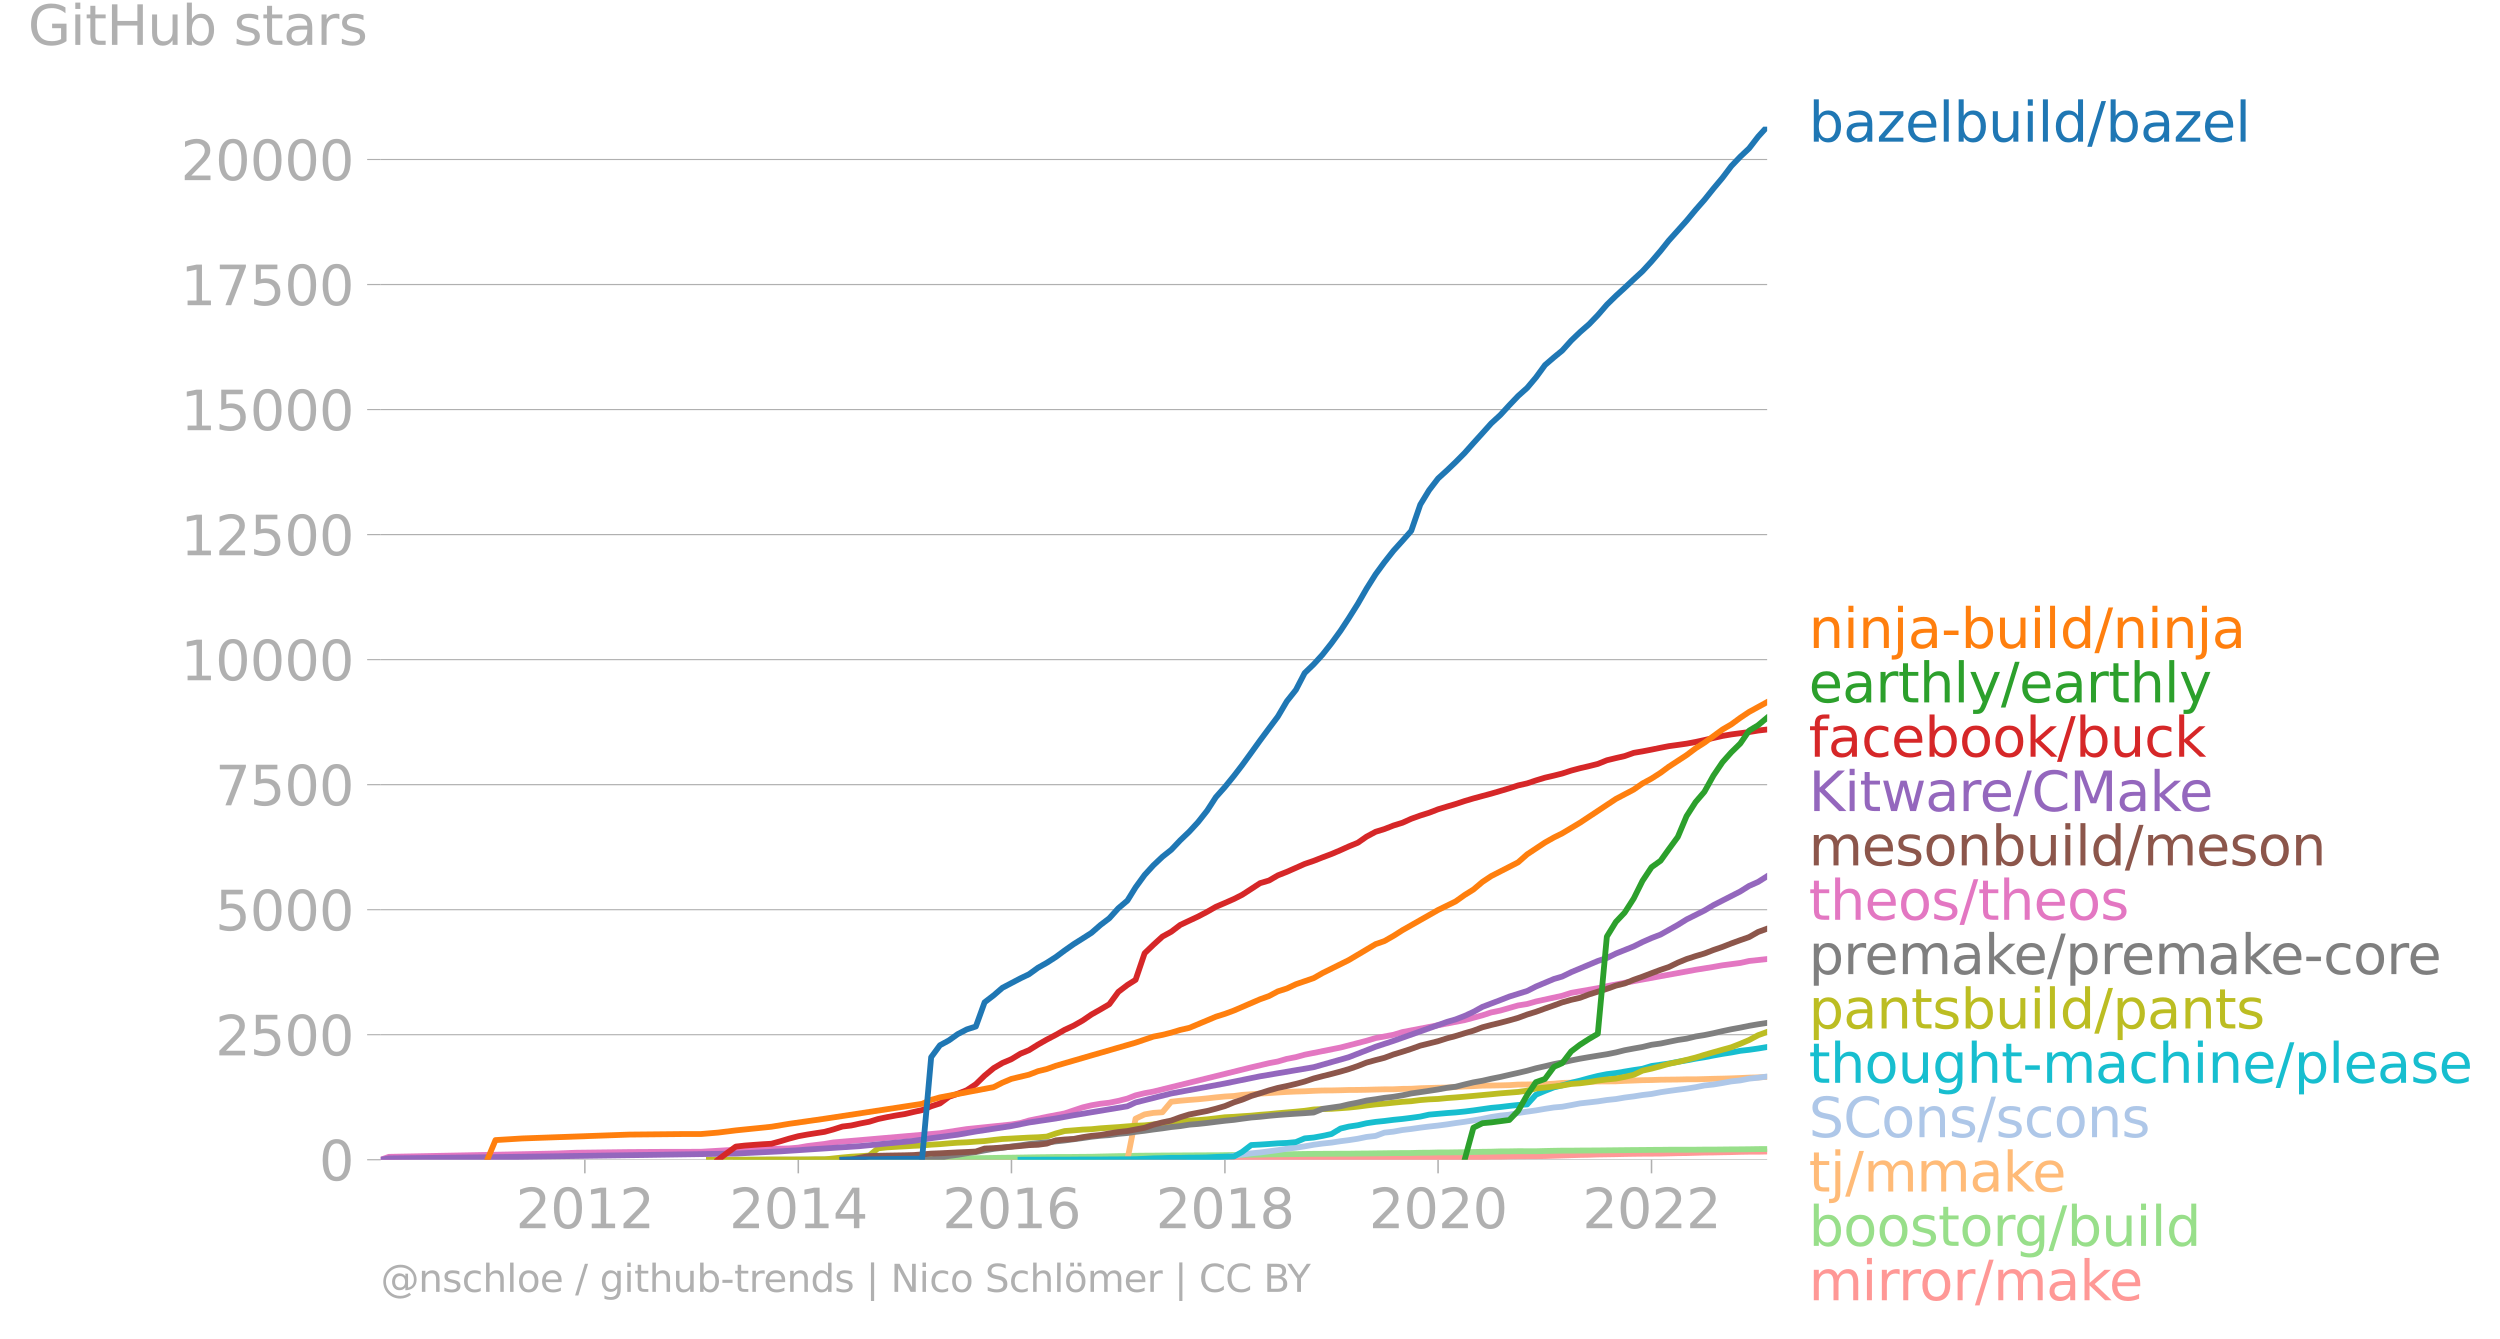 <svg xmlns="http://www.w3.org/2000/svg" xmlns:xlink="http://www.w3.org/1999/xlink" width="858.618" height="460.045" viewBox="0 0 643.964 345.034"><defs><style>*{stroke-linejoin:round;stroke-linecap:butt}</style></defs><g id="figure_1"><path id="patch_1" d="M0 345.034h643.964V0H0v345.034z" style="fill:none"/><g id="axes_1"><path id="patch_2" d="M98.073 298.734h357.12V32.622H98.073v266.112z" style="fill:none"/><g id="matplotlib.axis_1"><g id="xtick_1"><g id="line2d_1"><defs><path id="me540231f1b" d="M0 0v3.5" style="stroke:#b0b0b0;stroke-width:.4"/></defs><use xlink:href="#me540231f1b" x="150.648" y="298.734" style="fill:#b0b0b0;stroke:#b0b0b0;stroke-width:.4"/></g><g id="text_1" style="fill:#b0b0b0" transform="matrix(.14 0 0 -.14 132.833 316.372)"><defs><path id="DejaVuSans-32" d="M1228 531h2203V0H469v531q359 372 979 998 621 627 780 809 303 340 423 576 121 236 121 464 0 372-261 606-261 235-680 235-297 0-627-103-329-103-704-313v638q381 153 712 231 332 78 607 78 725 0 1156-363 431-362 431-968 0-288-108-546-107-257-392-607-78-91-497-524-418-433-1181-1211z" transform="scale(.016)"/><path id="DejaVuSans-30" d="M2034 4250q-487 0-733-480-245-479-245-1442 0-959 245-1439 246-480 733-480 491 0 736 480 246 480 246 1439 0 963-246 1442-245 480-736 480zm0 500q785 0 1199-621 414-620 414-1801 0-1178-414-1799Q2819-91 2034-91q-784 0-1198 620-414 621-414 1799 0 1181 414 1801 414 621 1198 621z" transform="scale(.016)"/><path id="DejaVuSans-31" d="M794 531h1031v3560L703 3866v575l1116 225h631V531h1031V0H794v531z" transform="scale(.016)"/></defs><use xlink:href="#DejaVuSans-32"/><use xlink:href="#DejaVuSans-30" x="63.623"/><use xlink:href="#DejaVuSans-31" x="127.246"/><use xlink:href="#DejaVuSans-32" x="190.869"/></g></g><g id="xtick_2"><use xlink:href="#me540231f1b" id="line2d_2" x="205.63" y="298.734" style="fill:#b0b0b0;stroke:#b0b0b0;stroke-width:.4"/><g id="text_2" style="fill:#b0b0b0" transform="matrix(.14 0 0 -.14 187.815 316.372)"><defs><path id="DejaVuSans-34" d="M2419 4116 825 1625h1594v2491zm-166 550h794V1625h666v-525h-666V0h-628v1100H313v609l1940 2957z" transform="scale(.016)"/></defs><use xlink:href="#DejaVuSans-32"/><use xlink:href="#DejaVuSans-30" x="63.623"/><use xlink:href="#DejaVuSans-31" x="127.246"/><use xlink:href="#DejaVuSans-34" x="190.869"/></g></g><g id="xtick_3"><use xlink:href="#me540231f1b" id="line2d_3" x="260.537" y="298.734" style="fill:#b0b0b0;stroke:#b0b0b0;stroke-width:.4"/><g id="text_3" style="fill:#b0b0b0" transform="matrix(.14 0 0 -.14 242.722 316.372)"><defs><path id="DejaVuSans-36" d="M2113 2584q-425 0-674-291-248-290-248-796 0-503 248-796 249-292 674-292t673 292q248 293 248 796 0 506-248 796-248 291-673 291zm1253 1979v-575q-238 112-480 171-242 60-480 60-625 0-955-422-329-422-376-1275 184 272 462 417 279 145 613 145 703 0 1111-427 408-426 408-1160 0-719-425-1154Q2819-91 2113-91q-810 0-1238 620-428 621-428 1799 0 1106 525 1764t1409 658q238 0 480-47t505-140z" transform="scale(.016)"/></defs><use xlink:href="#DejaVuSans-32"/><use xlink:href="#DejaVuSans-30" x="63.623"/><use xlink:href="#DejaVuSans-31" x="127.246"/><use xlink:href="#DejaVuSans-36" x="190.869"/></g></g><g id="xtick_4"><use xlink:href="#me540231f1b" id="line2d_4" x="315.519" y="298.734" style="fill:#b0b0b0;stroke:#b0b0b0;stroke-width:.4"/><g id="text_4" style="fill:#b0b0b0" transform="matrix(.14 0 0 -.14 297.704 316.372)"><defs><path id="DejaVuSans-38" d="M2034 2216q-450 0-708-241-257-241-257-662 0-422 257-663 258-241 708-241t709 242q260 243 260 662 0 421-258 662-257 241-711 241zm-631 268q-406 100-633 378-226 279-226 679 0 559 398 884 399 325 1092 325 697 0 1094-325t397-884q0-400-227-679-226-278-629-378 456-106 710-416 255-309 255-755 0-679-414-1042Q2806-91 2034-91q-771 0-1186 362-414 363-414 1042 0 446 256 755 257 310 713 416zm-231 997q0-362 226-565 227-203 636-203 407 0 636 203 230 203 230 565 0 363-230 566-229 203-636 203-409 0-636-203-226-203-226-566z" transform="scale(.016)"/></defs><use xlink:href="#DejaVuSans-32"/><use xlink:href="#DejaVuSans-30" x="63.623"/><use xlink:href="#DejaVuSans-31" x="127.246"/><use xlink:href="#DejaVuSans-38" x="190.869"/></g></g><g id="xtick_5"><use xlink:href="#me540231f1b" id="line2d_5" x="370.426" y="298.734" style="fill:#b0b0b0;stroke:#b0b0b0;stroke-width:.4"/><g id="text_5" style="fill:#b0b0b0" transform="matrix(.14 0 0 -.14 352.611 316.372)"><use xlink:href="#DejaVuSans-32"/><use xlink:href="#DejaVuSans-30" x="63.623"/><use xlink:href="#DejaVuSans-32" x="127.246"/><use xlink:href="#DejaVuSans-30" x="190.869"/></g></g><g id="xtick_6"><use xlink:href="#me540231f1b" id="line2d_6" x="425.408" y="298.734" style="fill:#b0b0b0;stroke:#b0b0b0;stroke-width:.4"/><g id="text_6" style="fill:#b0b0b0" transform="matrix(.14 0 0 -.14 407.593 316.372)"><use xlink:href="#DejaVuSans-32"/><use xlink:href="#DejaVuSans-30" x="63.623"/><use xlink:href="#DejaVuSans-32" x="127.246"/><use xlink:href="#DejaVuSans-32" x="190.869"/></g></g></g><g id="matplotlib.axis_2"><g id="ytick_1"><path id="line2d_7" d="M98.073 298.734h357.12" clip-path="url(#p6657711aac)" style="fill:none;stroke:#b0b0b0;stroke-width:.3;stroke-linecap:square"/><g id="line2d_8"><defs><path id="mc1cf504388" d="M0 0h-3.5" style="stroke:#b0b0b0;stroke-width:.3"/></defs><use xlink:href="#mc1cf504388" x="98.073" y="298.734" style="fill:#b0b0b0;stroke:#b0b0b0;stroke-width:.3"/></g><use xlink:href="#DejaVuSans-30" id="text_7" style="fill:#b0b0b0" transform="matrix(.14 0 0 -.14 82.166 304.053)"/></g><g id="ytick_2"><path id="line2d_9" d="M98.073 266.528h357.12" clip-path="url(#p6657711aac)" style="fill:none;stroke:#b0b0b0;stroke-width:.3;stroke-linecap:square"/><use xlink:href="#mc1cf504388" id="line2d_10" x="98.073" y="266.528" style="fill:#b0b0b0;stroke:#b0b0b0;stroke-width:.3"/><g id="text_8" style="fill:#b0b0b0" transform="matrix(.14 0 0 -.14 55.443 271.847)"><defs><path id="DejaVuSans-35" d="M691 4666h2478v-532H1269V2991q137 47 274 70 138 23 276 23 781 0 1237-428 457-428 457-1159 0-753-469-1171Q2575-91 1722-91q-294 0-599 50Q819 9 494 109v635q281-153 581-228t634-75q541 0 856 284 316 284 316 772 0 487-316 771-315 285-856 285-253 0-505-56-251-56-513-175v2344z" transform="scale(.016)"/></defs><use xlink:href="#DejaVuSans-32"/><use xlink:href="#DejaVuSans-35" x="63.623"/><use xlink:href="#DejaVuSans-30" x="127.246"/><use xlink:href="#DejaVuSans-30" x="190.869"/></g></g><g id="ytick_3"><path id="line2d_11" d="M98.073 234.322h357.12" clip-path="url(#p6657711aac)" style="fill:none;stroke:#b0b0b0;stroke-width:.3;stroke-linecap:square"/><use xlink:href="#mc1cf504388" id="line2d_12" x="98.073" y="234.322" style="fill:#b0b0b0;stroke:#b0b0b0;stroke-width:.3"/><g id="text_9" style="fill:#b0b0b0" transform="matrix(.14 0 0 -.14 55.443 239.641)"><use xlink:href="#DejaVuSans-35"/><use xlink:href="#DejaVuSans-30" x="63.623"/><use xlink:href="#DejaVuSans-30" x="127.246"/><use xlink:href="#DejaVuSans-30" x="190.869"/></g></g><g id="ytick_4"><path id="line2d_13" d="M98.073 202.116h357.12" clip-path="url(#p6657711aac)" style="fill:none;stroke:#b0b0b0;stroke-width:.3;stroke-linecap:square"/><use xlink:href="#mc1cf504388" id="line2d_14" x="98.073" y="202.116" style="fill:#b0b0b0;stroke:#b0b0b0;stroke-width:.3"/><g id="text_10" style="fill:#b0b0b0" transform="matrix(.14 0 0 -.14 55.443 207.435)"><defs><path id="DejaVuSans-37" d="M525 4666h3000v-269L1831 0h-659l1594 4134H525v532z" transform="scale(.016)"/></defs><use xlink:href="#DejaVuSans-37"/><use xlink:href="#DejaVuSans-35" x="63.623"/><use xlink:href="#DejaVuSans-30" x="127.246"/><use xlink:href="#DejaVuSans-30" x="190.869"/></g></g><g id="ytick_5"><path id="line2d_15" d="M98.073 169.91h357.12" clip-path="url(#p6657711aac)" style="fill:none;stroke:#b0b0b0;stroke-width:.3;stroke-linecap:square"/><use xlink:href="#mc1cf504388" id="line2d_16" x="98.073" y="169.91" style="fill:#b0b0b0;stroke:#b0b0b0;stroke-width:.3"/><g id="text_11" style="fill:#b0b0b0" transform="matrix(.14 0 0 -.14 46.536 175.229)"><use xlink:href="#DejaVuSans-31"/><use xlink:href="#DejaVuSans-30" x="63.623"/><use xlink:href="#DejaVuSans-30" x="127.246"/><use xlink:href="#DejaVuSans-30" x="190.869"/><use xlink:href="#DejaVuSans-30" x="254.492"/></g></g><g id="ytick_6"><path id="line2d_17" d="M98.073 137.704h357.12" clip-path="url(#p6657711aac)" style="fill:none;stroke:#b0b0b0;stroke-width:.3;stroke-linecap:square"/><use xlink:href="#mc1cf504388" id="line2d_18" x="98.073" y="137.704" style="fill:#b0b0b0;stroke:#b0b0b0;stroke-width:.3"/><g id="text_12" style="fill:#b0b0b0" transform="matrix(.14 0 0 -.14 46.536 143.023)"><use xlink:href="#DejaVuSans-31"/><use xlink:href="#DejaVuSans-32" x="63.623"/><use xlink:href="#DejaVuSans-35" x="127.246"/><use xlink:href="#DejaVuSans-30" x="190.869"/><use xlink:href="#DejaVuSans-30" x="254.492"/></g></g><g id="ytick_7"><path id="line2d_19" d="M98.073 105.498h357.12" clip-path="url(#p6657711aac)" style="fill:none;stroke:#b0b0b0;stroke-width:.3;stroke-linecap:square"/><use xlink:href="#mc1cf504388" id="line2d_20" x="98.073" y="105.498" style="fill:#b0b0b0;stroke:#b0b0b0;stroke-width:.3"/><g id="text_13" style="fill:#b0b0b0" transform="matrix(.14 0 0 -.14 46.536 110.817)"><use xlink:href="#DejaVuSans-31"/><use xlink:href="#DejaVuSans-35" x="63.623"/><use xlink:href="#DejaVuSans-30" x="127.246"/><use xlink:href="#DejaVuSans-30" x="190.869"/><use xlink:href="#DejaVuSans-30" x="254.492"/></g></g><g id="ytick_8"><path id="line2d_21" d="M98.073 73.292h357.12" clip-path="url(#p6657711aac)" style="fill:none;stroke:#b0b0b0;stroke-width:.3;stroke-linecap:square"/><use xlink:href="#mc1cf504388" id="line2d_22" x="98.073" y="73.292" style="fill:#b0b0b0;stroke:#b0b0b0;stroke-width:.3"/><g id="text_14" style="fill:#b0b0b0" transform="matrix(.14 0 0 -.14 46.536 78.61)"><use xlink:href="#DejaVuSans-31"/><use xlink:href="#DejaVuSans-37" x="63.623"/><use xlink:href="#DejaVuSans-35" x="127.246"/><use xlink:href="#DejaVuSans-30" x="190.869"/><use xlink:href="#DejaVuSans-30" x="254.492"/></g></g><g id="ytick_9"><path id="line2d_23" d="M98.073 41.086h357.12" clip-path="url(#p6657711aac)" style="fill:none;stroke:#b0b0b0;stroke-width:.3;stroke-linecap:square"/><use xlink:href="#mc1cf504388" id="line2d_24" x="98.073" y="41.086" style="fill:#b0b0b0;stroke:#b0b0b0;stroke-width:.3"/><g id="text_15" style="fill:#b0b0b0" transform="matrix(.14 0 0 -.14 46.536 46.405)"><use xlink:href="#DejaVuSans-32"/><use xlink:href="#DejaVuSans-30" x="63.623"/><use xlink:href="#DejaVuSans-30" x="127.246"/><use xlink:href="#DejaVuSans-30" x="190.869"/><use xlink:href="#DejaVuSans-30" x="254.492"/></g></g><g id="text_16" style="fill:#b0b0b0" transform="matrix(.14 0 0 -.14 7.2 11.563)"><defs><path id="DejaVuSans-47" d="M3809 666v1253H2778v519h1656V434q-365-259-806-392-440-133-940-133-1094 0-1712 639-617 640-617 1780 0 1144 617 1783 618 639 1712 639 456 0 867-113 411-112 758-331v-672q-350 297-744 447t-828 150q-857 0-1287-478-429-478-429-1425 0-944 429-1422 430-478 1287-478 334 0 596 58 263 58 472 180z" transform="scale(.016)"/><path id="DejaVuSans-69" d="M603 3500h575V0H603v3500zm0 1363h575v-729H603v729z" transform="scale(.016)"/><path id="DejaVuSans-74" d="M1172 4494v-994h1184v-447H1172V1153q0-428 117-550t477-122h590V0h-590q-666 0-919 248-253 249-253 905v1900H172v447h422v994h578z" transform="scale(.016)"/><path id="DejaVuSans-48" d="M628 4666h631V2753h2294v1913h631V0h-631v2222H1259V0H628v4666z" transform="scale(.016)"/><path id="DejaVuSans-75" d="M544 1381v2119h575V1403q0-497 193-746 194-248 582-248 465 0 735 297 271 297 271 810v1984h575V0h-575v538q-209-319-486-474-276-155-642-155-603 0-916 375-312 375-312 1097zm1447 2203z" transform="scale(.016)"/><path id="DejaVuSans-62" d="M3116 1747q0 634-261 995t-717 361q-457 0-718-361t-261-995q0-634 261-995t718-361q456 0 717 361t261 995zM1159 2969q182 312 458 463 277 152 661 152 638 0 1036-506 399-506 399-1331T3314 415Q2916-91 2278-91q-384 0-661 152-276 152-458 464V0H581v4863h578V2969z" transform="scale(.016)"/><path id="DejaVuSans-73" d="M2834 3397v-544q-243 125-506 187-262 63-544 63-428 0-642-131t-214-394q0-200 153-314t616-217l197-44q612-131 870-370t258-667q0-488-386-773Q2250-91 1575-91q-281 0-586 55T347 128v594q319-166 628-249 309-82 613-82 406 0 624 139 219 139 219 392 0 234-158 359-157 125-692 241l-200 47q-534 112-772 345-237 233-237 639 0 494 350 762 350 269 994 269 318 0 599-47 282-46 519-140z" transform="scale(.016)"/><path id="DejaVuSans-61" d="M2194 1759q-697 0-966-159t-269-544q0-306 202-486 202-179 548-179 479 0 768 339t289 901v128h-572zm1147 238V0h-575v531q-197-318-491-470T1556-91q-537 0-855 302-317 302-317 808 0 590 395 890 396 300 1180 300h807v57q0 397-261 614t-733 217q-300 0-585-72-284-72-546-216v532q315 122 612 182 297 61 578 61 760 0 1135-394 375-393 375-1193z" transform="scale(.016)"/><path id="DejaVuSans-72" d="M2631 2963q-97 56-211 82-114 27-251 27-488 0-749-317t-261-911V0H581v3500h578v-544q182 319 472 473 291 155 707 155 59 0 131-8 72-7 159-23l3-590z" transform="scale(.016)"/></defs><use xlink:href="#DejaVuSans-47"/><use xlink:href="#DejaVuSans-69" x="77.49"/><use xlink:href="#DejaVuSans-74" x="105.273"/><use xlink:href="#DejaVuSans-48" x="144.482"/><use xlink:href="#DejaVuSans-75" x="219.678"/><use xlink:href="#DejaVuSans-62" x="283.057"/><use xlink:href="#DejaVuSans-20" x="346.533"/><use xlink:href="#DejaVuSans-73" x="378.32"/><use xlink:href="#DejaVuSans-74" x="430.42"/><use xlink:href="#DejaVuSans-61" x="469.629"/><use xlink:href="#DejaVuSans-72" x="530.908"/><use xlink:href="#DejaVuSans-73" x="572.021"/></g></g><path id="line2d_25" d="m196.454 298.734 2.257-.026H207.962l2.106-.013H214.656l2.332-.012h20.533l2.332-.026h9.176l2.332-.013 2.256-.013H260.537l2.332-.026 2.181-.013H271.97l2.256-.012h2.332l2.332-.013H285.734l2.332-.013h2.331l2.106-.013 2.332-.013 2.257-.013 2.331-.013 2.257-.013h4.663l2.256-.013h2.332l2.257-.025h11.357l2.332-.013H331.465l2.331-.013 2.257-.013h2.331l2.257-.039 2.332-.025 2.331-.026h2.106l2.332-.013H354.33l2.256-.052 2.332-.038 2.332-.026 2.256-.039 2.332-.012 2.256-.013 2.332-.013 2.332-.013 2.18-.039 2.333-.026 2.256-.012 2.332-.026 2.256-.065h2.332l2.331-.064 2.257-.039 2.332-.013 2.256-.012 2.332-.026 2.331-.077 2.106-.065 2.332-.077 2.256-.065 2.332-.038 2.257-.078 2.331-.038 2.332-.039 2.256-.051 2.332-.039 2.256-.026 2.332-.013 2.332-.013 2.106-.051 2.331-.064 2.257-.026 2.331-.065 2.257-.064 2.332-.026 2.331-.051 2.257-.039 2.331-.064 2.257-.039h2.331l2.332-.052" clip-path="url(#p6657711aac)" style="fill:none;stroke:#ff9896;stroke-width:1.5;stroke-linecap:square"/><path id="line2d_26" d="m189.534 298.734 2.257-.013 2.331-.013h9.177l2.331-.013 2.332-.038h2.106l2.332-.013h2.256l2.332-.026h2.256l2.332-.013 2.332-.013H228.496l2.256-.038h2.332l2.331-.013h2.106l2.332-.026 2.257-.026 2.331-.038 2.257-.013 2.331-.039 2.332-.064 2.256-.026 2.332-.039 2.256-.038 2.332-.026 2.332-.039 2.181-.038 2.332-.039 2.256-.026 2.332-.038h2.256l2.332-.013 2.332-.026 2.256-.013 2.332-.064 2.256-.052 2.332-.051 2.331-.026 2.106-.065 2.332-.025 2.257-.013 2.331-.026 2.257-.013 2.331-.013 2.332-.013 2.256-.013 2.332-.012h2.257l2.331-.039 2.332-.039 2.106-.025 2.332-.052 2.256-.013 2.332-.064 2.256-.013 2.332-.026 2.331-.026 2.257-.038 2.331-.026 2.257-.013 2.332-.013 2.331-.013h2.106l2.332-.038 2.256-.013 2.332-.039 2.256-.026 2.332-.038 2.332-.013 2.256-.013 2.332-.065 2.256-.012 2.332-.065h2.332l2.18-.038 2.333-.026 2.256-.052 2.332-.051 2.256-.026 2.332-.077 2.331-.013 2.257-.039H395.623l2.332-.064 2.331-.052 2.106-.038h2.332l2.256-.026 2.332-.013 2.257-.013 2.331-.026 2.332-.026 2.256-.025 2.332-.026 2.256-.013 2.332-.026 2.332-.013 2.106-.025h4.588l2.331-.013 2.257-.026h2.332l2.331-.026 2.257-.026 2.331-.012 2.257-.026 2.331-.039 2.332-.013" clip-path="url(#p6657711aac)" style="fill:none;stroke:#98df8a;stroke-width:1.5;stroke-linecap:square"/><path id="line2d_27" d="m290.397 298.734 2.106-10.576 2.332-1.108 2.257-.387 2.331-.167 2.257-2.705 2.331-.258 2.332-.206 2.256-.168 2.332-.232 2.257-.257 2.331-.22 2.332-.14 2.106-.284 2.332-.155 2.256-.18 2.332-.13 2.256-.154 2.332-.141 2.331-.103 2.257-.065 2.331-.116 2.257-.09 2.332-.013 2.331-.051 2.106-.065 2.332-.013 2.256-.038 2.332-.065 2.256-.051 2.332-.013 2.332-.103 2.256-.026 2.332-.142 2.256-.064 2.332-.065 2.332-.038 2.18-.142 2.333-.142 2.256-.09 2.332-.129 2.256-.025 2.332-.039 2.331-.064 2.257-.142 2.332-.026 2.256-.026 2.332-.038 2.331-.142 2.106-.193 2.332-.065 2.256-.09 2.332-.116 2.257-.103 2.331-.013 2.332-.025 2.256-.116 2.332-.09 2.256-.09 2.332-.04 2.332-.077 2.106-.025 2.331-.026 2.257-.052h2.331l2.257-.064 2.332-.065 2.331-.051 2.257-.065 2.331-.09 2.257-.103 2.331-.051 2.332-.142" clip-path="url(#p6657711aac)" style="fill:none;stroke:#ffbb78;stroke-width:1.5;stroke-linecap:square"/><g id="text_17" style="fill:#1f77b4" transform="matrix(.14 0 0 -.14 465.907 36.485)"><defs><path id="DejaVuSans-7a" d="M353 3500h2731v-525L922 459h2162V0H275v525l2163 2516H353v459z" transform="scale(.016)"/><path id="DejaVuSans-65" d="M3597 1894v-281H953q38-594 358-905t892-311q331 0 642 81t618 244V178Q3153 47 2828-22t-659-69q-838 0-1327 487-489 488-489 1320 0 859 464 1363 464 505 1252 505 706 0 1117-455 411-454 411-1235zm-575 169q-6 471-264 752-258 282-683 282-481 0-770-272t-333-766l2050 4z" transform="scale(.016)"/><path id="DejaVuSans-6c" d="M603 4863h575V0H603v4863z" transform="scale(.016)"/><path id="DejaVuSans-64" d="M2906 2969v1894h575V0h-575v525q-181-312-458-464-276-152-664-152-634 0-1033 506-398 507-398 1332t398 1331q399 506 1033 506 388 0 664-152 277-151 458-463zM947 1747q0-634 261-995t717-361q456 0 718 361 263 361 263 995t-263 995q-262 361-718 361t-717-361q-261-361-261-995z" transform="scale(.016)"/><path id="DejaVuSans-2f" d="M1625 4666h531L531-594H0l1625 5260z" transform="scale(.016)"/></defs><use xlink:href="#DejaVuSans-62"/><use xlink:href="#DejaVuSans-61" x="63.477"/><use xlink:href="#DejaVuSans-7a" x="124.756"/><use xlink:href="#DejaVuSans-65" x="177.246"/><use xlink:href="#DejaVuSans-6c" x="238.77"/><use xlink:href="#DejaVuSans-62" x="266.553"/><use xlink:href="#DejaVuSans-75" x="330.029"/><use xlink:href="#DejaVuSans-69" x="393.408"/><use xlink:href="#DejaVuSans-6c" x="421.191"/><use xlink:href="#DejaVuSans-64" x="448.975"/><use xlink:href="#DejaVuSans-2f" x="512.451"/><use xlink:href="#DejaVuSans-62" x="546.143"/><use xlink:href="#DejaVuSans-61" x="609.619"/><use xlink:href="#DejaVuSans-7a" x="670.898"/><use xlink:href="#DejaVuSans-65" x="723.389"/><use xlink:href="#DejaVuSans-6c" x="784.912"/></g><g id="text_18" style="fill:#ff7f0e" transform="matrix(.14 0 0 -.14 465.907 166.922)"><defs><path id="DejaVuSans-6e" d="M3513 2113V0h-575v2094q0 497-194 743-194 247-581 247-466 0-735-297-269-296-269-809V0H581v3500h578v-544q207 316 486 472 280 156 646 156 603 0 912-373 310-373 310-1098z" transform="scale(.016)"/><path id="DejaVuSans-6a" d="M603 3500h575V-63q0-668-255-968-254-300-820-300h-219v487H38q328 0 446 152Q603-541 603-63v3563zm0 1363h575v-729H603v729z" transform="scale(.016)"/><path id="DejaVuSans-2d" d="M313 2009h1684v-512H313v512z" transform="scale(.016)"/></defs><use xlink:href="#DejaVuSans-6e"/><use xlink:href="#DejaVuSans-69" x="63.379"/><use xlink:href="#DejaVuSans-6e" x="91.162"/><use xlink:href="#DejaVuSans-6a" x="154.541"/><use xlink:href="#DejaVuSans-61" x="182.324"/><use xlink:href="#DejaVuSans-2d" x="243.604"/><use xlink:href="#DejaVuSans-62" x="279.688"/><use xlink:href="#DejaVuSans-75" x="343.164"/><use xlink:href="#DejaVuSans-69" x="406.543"/><use xlink:href="#DejaVuSans-6c" x="434.326"/><use xlink:href="#DejaVuSans-64" x="462.109"/><use xlink:href="#DejaVuSans-2f" x="525.586"/><use xlink:href="#DejaVuSans-6e" x="559.277"/><use xlink:href="#DejaVuSans-69" x="622.656"/><use xlink:href="#DejaVuSans-6e" x="650.439"/><use xlink:href="#DejaVuSans-6a" x="713.818"/><use xlink:href="#DejaVuSans-61" x="741.602"/></g><g id="text_19" style="fill:#2ca02c" transform="matrix(.14 0 0 -.14 465.907 180.922)"><defs><path id="DejaVuSans-68" d="M3513 2113V0h-575v2094q0 497-194 743-194 247-581 247-466 0-735-297-269-296-269-809V0H581v4863h578V2956q207 316 486 472 280 156 646 156 603 0 912-373 310-373 310-1098z" transform="scale(.016)"/><path id="DejaVuSans-79" d="M2059-325q-243-625-475-815-231-191-618-191H506v481h338q237 0 368 113 132 112 291 531l103 262L191 3500h609L1894 763l1094 2737h609L2059-325z" transform="scale(.016)"/></defs><use xlink:href="#DejaVuSans-65"/><use xlink:href="#DejaVuSans-61" x="61.523"/><use xlink:href="#DejaVuSans-72" x="122.803"/><use xlink:href="#DejaVuSans-74" x="163.916"/><use xlink:href="#DejaVuSans-68" x="203.125"/><use xlink:href="#DejaVuSans-6c" x="266.504"/><use xlink:href="#DejaVuSans-79" x="294.287"/><use xlink:href="#DejaVuSans-2f" x="353.467"/><use xlink:href="#DejaVuSans-65" x="387.158"/><use xlink:href="#DejaVuSans-61" x="448.682"/><use xlink:href="#DejaVuSans-72" x="509.961"/><use xlink:href="#DejaVuSans-74" x="551.074"/><use xlink:href="#DejaVuSans-68" x="590.283"/><use xlink:href="#DejaVuSans-6c" x="653.662"/><use xlink:href="#DejaVuSans-79" x="681.445"/></g><g id="text_20" style="fill:#d62728" transform="matrix(.14 0 0 -.14 465.907 194.922)"><defs><path id="DejaVuSans-66" d="M2375 4863v-479h-550q-309 0-430-125-120-125-120-450v-309h947v-447h-947V0H697v3053H147v447h550v244q0 584 272 851 272 268 862 268h544z" transform="scale(.016)"/><path id="DejaVuSans-63" d="M3122 3366v-538q-244 135-489 202t-495 67q-560 0-870-355-309-354-309-995t309-996q310-354 870-354 250 0 495 67t489 202V134Q2881 22 2623-34q-257-57-548-57-791 0-1257 497-465 497-465 1341 0 856 470 1346 471 491 1290 491 265 0 518-55 253-54 491-163z" transform="scale(.016)"/><path id="DejaVuSans-6f" d="M1959 3097q-462 0-731-361t-269-989q0-628 267-989 268-361 733-361 460 0 728 362 269 363 269 988 0 622-269 986-268 364-728 364zm0 487q750 0 1178-488 429-487 429-1349 0-859-429-1349Q2709-91 1959-91q-753 0-1180 489-426 490-426 1349 0 862 426 1349 427 488 1180 488z" transform="scale(.016)"/><path id="DejaVuSans-6b" d="M581 4863h578V1991l1716 1509h734L1753 1863 3688 0h-750L1159 1709V0H581v4863z" transform="scale(.016)"/></defs><use xlink:href="#DejaVuSans-66"/><use xlink:href="#DejaVuSans-61" x="35.205"/><use xlink:href="#DejaVuSans-63" x="96.484"/><use xlink:href="#DejaVuSans-65" x="151.465"/><use xlink:href="#DejaVuSans-62" x="212.988"/><use xlink:href="#DejaVuSans-6f" x="276.465"/><use xlink:href="#DejaVuSans-6f" x="337.646"/><use xlink:href="#DejaVuSans-6b" x="398.828"/><use xlink:href="#DejaVuSans-2f" x="456.738"/><use xlink:href="#DejaVuSans-62" x="490.43"/><use xlink:href="#DejaVuSans-75" x="553.906"/><use xlink:href="#DejaVuSans-63" x="617.285"/><use xlink:href="#DejaVuSans-6b" x="672.266"/></g><g id="text_21" style="fill:#9467bd" transform="matrix(.14 0 0 -.14 465.907 208.922)"><defs><path id="DejaVuSans-4b" d="M628 4666h631V2694l2094 1972h813L1850 2491 4331 0h-831L1259 2247V0H628v4666z" transform="scale(.016)"/><path id="DejaVuSans-77" d="M269 3500h575l719-2731 715 2731h678l719-2731 716 2731h575L4050 0h-678l-753 2869L1863 0h-679L269 3500z" transform="scale(.016)"/><path id="DejaVuSans-43" d="M4122 4306v-665q-319 297-680 443-361 147-767 147-800 0-1225-489t-425-1414q0-922 425-1411t1225-489q406 0 767 147t680 444V359q-331-225-702-338-370-112-782-112-1060 0-1670 648-609 649-609 1771 0 1125 609 1773 610 649 1670 649 418 0 788-111 371-111 696-333z" transform="scale(.016)"/><path id="DejaVuSans-4d" d="M628 4666h941l1190-3175 1197 3175h941V0h-616v4097L3078 897h-634L1241 4097V0H628v4666z" transform="scale(.016)"/></defs><use xlink:href="#DejaVuSans-4b"/><use xlink:href="#DejaVuSans-69" x="65.576"/><use xlink:href="#DejaVuSans-74" x="93.359"/><use xlink:href="#DejaVuSans-77" x="132.568"/><use xlink:href="#DejaVuSans-61" x="214.355"/><use xlink:href="#DejaVuSans-72" x="275.635"/><use xlink:href="#DejaVuSans-65" x="314.498"/><use xlink:href="#DejaVuSans-2f" x="376.021"/><use xlink:href="#DejaVuSans-43" x="409.713"/><use xlink:href="#DejaVuSans-4d" x="479.537"/><use xlink:href="#DejaVuSans-61" x="565.816"/><use xlink:href="#DejaVuSans-6b" x="627.096"/><use xlink:href="#DejaVuSans-65" x="681.381"/></g><g id="text_22" style="fill:#8c564b" transform="matrix(.14 0 0 -.14 465.907 222.922)"><defs><path id="DejaVuSans-6d" d="M3328 2828q216 388 516 572t706 184q547 0 844-383 297-382 297-1088V0h-578v2094q0 503-179 746-178 244-543 244-447 0-707-297-259-296-259-809V0h-578v2094q0 506-178 748t-550 242q-441 0-701-298-259-298-259-808V0H581v3500h578v-544q197 322 472 475t653 153q382 0 649-194 267-193 395-562z" transform="scale(.016)"/></defs><use xlink:href="#DejaVuSans-6d"/><use xlink:href="#DejaVuSans-65" x="97.412"/><use xlink:href="#DejaVuSans-73" x="158.936"/><use xlink:href="#DejaVuSans-6f" x="211.035"/><use xlink:href="#DejaVuSans-6e" x="272.217"/><use xlink:href="#DejaVuSans-62" x="335.596"/><use xlink:href="#DejaVuSans-75" x="399.072"/><use xlink:href="#DejaVuSans-69" x="462.451"/><use xlink:href="#DejaVuSans-6c" x="490.234"/><use xlink:href="#DejaVuSans-64" x="518.018"/><use xlink:href="#DejaVuSans-2f" x="581.494"/><use xlink:href="#DejaVuSans-6d" x="615.186"/><use xlink:href="#DejaVuSans-65" x="712.598"/><use xlink:href="#DejaVuSans-73" x="774.121"/><use xlink:href="#DejaVuSans-6f" x="826.221"/><use xlink:href="#DejaVuSans-6e" x="887.402"/></g><g id="text_23" style="fill:#e377c2" transform="matrix(.14 0 0 -.14 465.907 236.922)"><use xlink:href="#DejaVuSans-74"/><use xlink:href="#DejaVuSans-68" x="39.209"/><use xlink:href="#DejaVuSans-65" x="102.588"/><use xlink:href="#DejaVuSans-6f" x="164.111"/><use xlink:href="#DejaVuSans-73" x="225.293"/><use xlink:href="#DejaVuSans-2f" x="277.393"/><use xlink:href="#DejaVuSans-74" x="311.084"/><use xlink:href="#DejaVuSans-68" x="350.293"/><use xlink:href="#DejaVuSans-65" x="413.672"/><use xlink:href="#DejaVuSans-6f" x="475.195"/><use xlink:href="#DejaVuSans-73" x="536.377"/></g><g id="text_24" style="fill:#7f7f7f" transform="matrix(.14 0 0 -.14 465.907 250.922)"><defs><path id="DejaVuSans-70" d="M1159 525v-1856H581v4831h578v-531q182 312 458 463 277 152 661 152 638 0 1036-506 399-506 399-1331T3314 415Q2916-91 2278-91q-384 0-661 152-276 152-458 464zm1957 1222q0 634-261 995t-717 361q-457 0-718-361t-261-995q0-634 261-995t718-361q456 0 717 361t261 995z" transform="scale(.016)"/></defs><use xlink:href="#DejaVuSans-70"/><use xlink:href="#DejaVuSans-72" x="63.477"/><use xlink:href="#DejaVuSans-65" x="102.34"/><use xlink:href="#DejaVuSans-6d" x="163.863"/><use xlink:href="#DejaVuSans-61" x="261.275"/><use xlink:href="#DejaVuSans-6b" x="322.555"/><use xlink:href="#DejaVuSans-65" x="376.84"/><use xlink:href="#DejaVuSans-2f" x="438.363"/><use xlink:href="#DejaVuSans-70" x="472.055"/><use xlink:href="#DejaVuSans-72" x="535.531"/><use xlink:href="#DejaVuSans-65" x="574.395"/><use xlink:href="#DejaVuSans-6d" x="635.918"/><use xlink:href="#DejaVuSans-61" x="733.33"/><use xlink:href="#DejaVuSans-6b" x="794.609"/><use xlink:href="#DejaVuSans-65" x="848.895"/><use xlink:href="#DejaVuSans-2d" x="910.418"/><use xlink:href="#DejaVuSans-63" x="946.502"/><use xlink:href="#DejaVuSans-6f" x="1001.482"/><use xlink:href="#DejaVuSans-72" x="1062.664"/><use xlink:href="#DejaVuSans-65" x="1101.527"/></g><g id="text_25" style="fill:#bcbd22" transform="matrix(.14 0 0 -.14 465.907 264.922)"><use xlink:href="#DejaVuSans-70"/><use xlink:href="#DejaVuSans-61" x="63.477"/><use xlink:href="#DejaVuSans-6e" x="124.756"/><use xlink:href="#DejaVuSans-74" x="188.135"/><use xlink:href="#DejaVuSans-73" x="227.344"/><use xlink:href="#DejaVuSans-62" x="279.443"/><use xlink:href="#DejaVuSans-75" x="342.92"/><use xlink:href="#DejaVuSans-69" x="406.299"/><use xlink:href="#DejaVuSans-6c" x="434.082"/><use xlink:href="#DejaVuSans-64" x="461.865"/><use xlink:href="#DejaVuSans-2f" x="525.342"/><use xlink:href="#DejaVuSans-70" x="559.033"/><use xlink:href="#DejaVuSans-61" x="622.51"/><use xlink:href="#DejaVuSans-6e" x="683.789"/><use xlink:href="#DejaVuSans-74" x="747.168"/><use xlink:href="#DejaVuSans-73" x="786.377"/></g><g id="text_26" style="fill:#17becf" transform="matrix(.14 0 0 -.14 465.907 278.922)"><defs><path id="DejaVuSans-67" d="M2906 1791q0 625-258 968-257 344-723 344-462 0-720-344-258-343-258-968 0-622 258-966t720-344q466 0 723 344 258 344 258 966zm575-1357q0-893-397-1329-396-436-1215-436-303 0-572 45t-522 139v559q253-137 500-202 247-66 503-66 566 0 847 295t281 892v285q-178-310-456-463T1784 0Q1141 0 747 490 353 981 353 1791q0 812 394 1302 394 491 1037 491 388 0 666-153t456-462v531h575V434z" transform="scale(.016)"/></defs><use xlink:href="#DejaVuSans-74"/><use xlink:href="#DejaVuSans-68" x="39.209"/><use xlink:href="#DejaVuSans-6f" x="102.588"/><use xlink:href="#DejaVuSans-75" x="163.77"/><use xlink:href="#DejaVuSans-67" x="227.148"/><use xlink:href="#DejaVuSans-68" x="290.625"/><use xlink:href="#DejaVuSans-74" x="354.004"/><use xlink:href="#DejaVuSans-2d" x="393.213"/><use xlink:href="#DejaVuSans-6d" x="429.297"/><use xlink:href="#DejaVuSans-61" x="526.709"/><use xlink:href="#DejaVuSans-63" x="587.988"/><use xlink:href="#DejaVuSans-68" x="642.969"/><use xlink:href="#DejaVuSans-69" x="706.348"/><use xlink:href="#DejaVuSans-6e" x="734.131"/><use xlink:href="#DejaVuSans-65" x="797.51"/><use xlink:href="#DejaVuSans-2f" x="859.033"/><use xlink:href="#DejaVuSans-70" x="892.725"/><use xlink:href="#DejaVuSans-6c" x="956.201"/><use xlink:href="#DejaVuSans-65" x="983.984"/><use xlink:href="#DejaVuSans-61" x="1045.508"/><use xlink:href="#DejaVuSans-73" x="1106.787"/><use xlink:href="#DejaVuSans-65" x="1158.887"/></g><g id="text_27" style="fill:#aec7e8" transform="matrix(.14 0 0 -.14 465.907 292.922)"><defs><path id="DejaVuSans-53" d="M3425 4513v-616q-359 172-678 256-319 85-616 85-515 0-795-200t-280-569q0-310 186-468 186-157 705-254l381-78q706-135 1042-474t336-907q0-679-455-1029Q2797-91 1919-91q-331 0-705 75-373 75-773 222v650q384-215 753-325 369-109 725-109 540 0 834 212 294 213 294 607 0 343-211 537t-692 291l-385 75q-706 140-1022 440-315 300-315 835 0 619 436 975t1201 356q329 0 669-60 341-59 697-177z" transform="scale(.016)"/></defs><use xlink:href="#DejaVuSans-53"/><use xlink:href="#DejaVuSans-43" x="63.477"/><use xlink:href="#DejaVuSans-6f" x="133.301"/><use xlink:href="#DejaVuSans-6e" x="194.482"/><use xlink:href="#DejaVuSans-73" x="257.861"/><use xlink:href="#DejaVuSans-2f" x="309.961"/><use xlink:href="#DejaVuSans-73" x="343.652"/><use xlink:href="#DejaVuSans-63" x="395.752"/><use xlink:href="#DejaVuSans-6f" x="450.732"/><use xlink:href="#DejaVuSans-6e" x="511.914"/><use xlink:href="#DejaVuSans-73" x="575.293"/></g><g id="text_28" style="fill:#ffbb78" transform="matrix(.14 0 0 -.14 465.907 306.922)"><use xlink:href="#DejaVuSans-74"/><use xlink:href="#DejaVuSans-6a" x="39.209"/><use xlink:href="#DejaVuSans-2f" x="66.992"/><use xlink:href="#DejaVuSans-6d" x="100.684"/><use xlink:href="#DejaVuSans-6d" x="198.096"/><use xlink:href="#DejaVuSans-61" x="295.508"/><use xlink:href="#DejaVuSans-6b" x="356.787"/><use xlink:href="#DejaVuSans-65" x="411.072"/></g><g id="text_29" style="fill:#98df8a" transform="matrix(.14 0 0 -.14 465.907 320.922)"><use xlink:href="#DejaVuSans-62"/><use xlink:href="#DejaVuSans-6f" x="63.477"/><use xlink:href="#DejaVuSans-6f" x="124.658"/><use xlink:href="#DejaVuSans-73" x="185.84"/><use xlink:href="#DejaVuSans-74" x="237.939"/><use xlink:href="#DejaVuSans-6f" x="277.148"/><use xlink:href="#DejaVuSans-72" x="338.33"/><use xlink:href="#DejaVuSans-67" x="377.693"/><use xlink:href="#DejaVuSans-2f" x="441.17"/><use xlink:href="#DejaVuSans-62" x="474.861"/><use xlink:href="#DejaVuSans-75" x="538.338"/><use xlink:href="#DejaVuSans-69" x="601.717"/><use xlink:href="#DejaVuSans-6c" x="629.5"/><use xlink:href="#DejaVuSans-64" x="657.283"/></g><g id="text_30" style="fill:#ff9896" transform="matrix(.14 0 0 -.14 465.907 334.922)"><use xlink:href="#DejaVuSans-6d"/><use xlink:href="#DejaVuSans-69" x="97.412"/><use xlink:href="#DejaVuSans-72" x="125.195"/><use xlink:href="#DejaVuSans-72" x="164.559"/><use xlink:href="#DejaVuSans-6f" x="203.422"/><use xlink:href="#DejaVuSans-72" x="264.604"/><use xlink:href="#DejaVuSans-2f" x="305.717"/><use xlink:href="#DejaVuSans-6d" x="339.408"/><use xlink:href="#DejaVuSans-61" x="436.82"/><use xlink:href="#DejaVuSans-6b" x="498.1"/><use xlink:href="#DejaVuSans-65" x="552.385"/></g><g id="text_31" style="fill:#b0b0b0" transform="matrix(.097 0 0 -.097 98.073 332.77)"><defs><path id="DejaVuSans-40" d="M2381 1678q0-447 222-702 222-254 610-254 384 0 604 256 221 256 221 700 0 438-225 695-225 258-607 258-378 0-602-256-223-256-223-697zm1703-934q-187-241-429-355t-564-114q-538 0-874 389t-336 1014q0 625 337 1015 338 391 873 391 322 0 565-117 244-117 428-354v409h447V722q457 69 714 417 258 349 258 902 0 334-99 628-98 294-298 544-325 409-792 626t-1017 217q-384 0-738-102-353-101-653-301-490-319-767-836-276-517-276-1120 0-497 179-932 180-434 521-765 328-325 759-495 431-171 922-171 403 0 792 136t714 389l281-347q-390-303-851-464t-936-161q-578 0-1091 205-512 205-912 595Q841 78 631 592q-209 514-209 1105 0 569 212 1084 213 516 607 907 403 396 931 607t1119 211q662 0 1229-272 568-271 952-771 234-307 357-666 124-359 124-744 0-822-497-1297T4084 263v481z" transform="scale(.016)"/><path id="DejaVuSans-7c" d="M1344 4891v-6400H813v6400h531z" transform="scale(.016)"/><path id="DejaVuSans-4e" d="M628 4666h850L3547 763v3903h612V0h-850L1241 3903V0H628v4666z" transform="scale(.016)"/><path id="DejaVuSans-f6" d="M1959 3097q-462 0-731-361t-269-989q0-628 267-989 268-361 733-361 460 0 728 362 269 363 269 988 0 622-269 986-268 364-728 364zm0 487q750 0 1178-488 429-487 429-1349 0-859-429-1349Q2709-91 1959-91q-753 0-1180 489-426 490-426 1349 0 862 426 1349 427 488 1180 488zm295 1266h634v-631h-634v631zm-1222 0h634v-631h-634v631z" transform="scale(.016)"/><path id="DejaVuSans-42" d="M1259 2228V519h1013q509 0 754 211 246 211 246 645 0 438-246 645-245 208-754 208H1259zm0 1919V2741h935q462 0 688 173 227 174 227 530 0 353-227 528-226 175-688 175h-935zm-631 519h1613q722 0 1112-300 391-300 391-853 0-429-200-682t-588-315q466-100 724-418 258-317 258-792 0-625-425-966Q3088 0 2303 0H628v4666z" transform="scale(.016)"/><path id="DejaVuSans-59" d="M-13 4666h679l1293-1919 1285 1919h678L2272 2222V0h-634v2222L-13 4666z" transform="scale(.016)"/></defs><use xlink:href="#DejaVuSans-40"/><use xlink:href="#DejaVuSans-6e" x="100"/><use xlink:href="#DejaVuSans-73" x="163.379"/><use xlink:href="#DejaVuSans-63" x="215.479"/><use xlink:href="#DejaVuSans-68" x="270.459"/><use xlink:href="#DejaVuSans-6c" x="333.838"/><use xlink:href="#DejaVuSans-6f" x="361.621"/><use xlink:href="#DejaVuSans-65" x="422.803"/><use xlink:href="#DejaVuSans-20" x="484.326"/><use xlink:href="#DejaVuSans-2f" x="516.113"/><use xlink:href="#DejaVuSans-20" x="549.805"/><use xlink:href="#DejaVuSans-67" x="581.592"/><use xlink:href="#DejaVuSans-69" x="645.068"/><use xlink:href="#DejaVuSans-74" x="672.852"/><use xlink:href="#DejaVuSans-68" x="712.061"/><use xlink:href="#DejaVuSans-75" x="775.439"/><use xlink:href="#DejaVuSans-62" x="838.818"/><use xlink:href="#DejaVuSans-2d" x="902.295"/><use xlink:href="#DejaVuSans-74" x="938.379"/><use xlink:href="#DejaVuSans-72" x="977.588"/><use xlink:href="#DejaVuSans-65" x="1016.451"/><use xlink:href="#DejaVuSans-6e" x="1077.975"/><use xlink:href="#DejaVuSans-64" x="1141.354"/><use xlink:href="#DejaVuSans-73" x="1204.83"/><use xlink:href="#DejaVuSans-20" x="1256.93"/><use xlink:href="#DejaVuSans-7c" x="1288.717"/><use xlink:href="#DejaVuSans-20" x="1322.408"/><use xlink:href="#DejaVuSans-4e" x="1354.195"/><use xlink:href="#DejaVuSans-69" x="1429"/><use xlink:href="#DejaVuSans-63" x="1456.783"/><use xlink:href="#DejaVuSans-6f" x="1511.764"/><use xlink:href="#DejaVuSans-20" x="1572.945"/><use xlink:href="#DejaVuSans-53" x="1604.732"/><use xlink:href="#DejaVuSans-63" x="1668.209"/><use xlink:href="#DejaVuSans-68" x="1723.189"/><use xlink:href="#DejaVuSans-6c" x="1786.568"/><use xlink:href="#DejaVuSans-f6" x="1814.352"/><use xlink:href="#DejaVuSans-6d" x="1875.533"/><use xlink:href="#DejaVuSans-65" x="1972.945"/><use xlink:href="#DejaVuSans-72" x="2034.469"/><use xlink:href="#DejaVuSans-20" x="2075.582"/><use xlink:href="#DejaVuSans-7c" x="2107.369"/><use xlink:href="#DejaVuSans-20" x="2141.061"/><use xlink:href="#DejaVuSans-43" x="2172.848"/><use xlink:href="#DejaVuSans-43" x="2242.672"/><use xlink:href="#DejaVuSans-20" x="2312.496"/><use xlink:href="#DejaVuSans-42" x="2344.283"/><use xlink:href="#DejaVuSans-59" x="2407.387"/></g><path id="line2d_28" d="m306.343 298.734 2.256-.116 2.332-.283 2.257-.168 2.331-.077 2.332-.412 2.106-.284 2.332-.309 2.256-.219 2.332-.309 2.256-.296 2.332-.361 2.331-.27 2.257-.348 2.331-.413 2.257-.309 2.332-.245 2.331-.36 2.106-.27 2.332-.361 2.256-.464 2.332-.27 2.256-.838 2.332-.258 2.332-.425 2.256-.27 2.332-.335 2.256-.284 2.332-.257 2.332-.31 2.18-.335 2.333-.322 2.256-.36 2.332-.413 2.256-.463 2.332-.361 2.331-.232 2.257-.438 2.332-.348 2.256-.322 2.332-.4 2.331-.36 2.106-.18 2.332-.425 2.256-.438 2.332-.258 2.257-.258 2.331-.36 2.332-.245 2.256-.387 2.332-.296 2.256-.36 2.332-.271 2.332-.451 2.106-.31 2.331-.321 2.257-.284 2.331-.373 2.257-.451 2.332-.245 2.331-.386 2.257-.413 2.331-.257 2.257-.451 2.331-.245 2.332-.31" clip-path="url(#p6657711aac)" style="fill:none;stroke:#aec7e8;stroke-width:1.5;stroke-linecap:square"/><path id="line2d_29" d="m262.869 298.734 2.181-.013h2.332l2.256-.013H274.226l2.332-.013 2.332-.025H283.478l2.256-.026 2.332-.013 2.331-.026 2.106-.013 2.332-.103 2.257-.116 2.331-.051 2.257-.077h2.331l2.332-.052 2.256-.013 2.332-.051 2.257-.116 2.331-.078 2.332-.038 2.106-1.173 2.332-1.777 2.256-.116 2.332-.155 2.256-.167 2.332-.103 2.331-.22 2.257-.953 2.331-.219 2.257-.412 2.332-.502 2.331-1.404 2.106-.503 2.332-.348 2.256-.515 2.332-.348 2.256-.232 2.332-.296 2.332-.232 2.256-.283 2.332-.322 2.256-.503 2.332-.206 2.332-.206 2.18-.155 2.333-.232 2.256-.283 2.332-.335 2.256-.322 2.332-.219 2.331-.283 2.257-.245 2.332-.142 2.256-2.499 2.332-.992 2.331-.915 2.106-.502 2.332-.67 2.256-.541 2.332-.644 2.257-.567 2.331-.464 2.332-.283 2.256-.387 2.332-.386 2.256-.335 2.332-.708 2.332-.335 2.106-.297 2.331-.45 2.257-.374 2.331-.438 2.257-.36 2.332-.452 2.331-.425 2.257-.348 2.331-.438 2.257-.257 2.331-.335 2.332-.387" clip-path="url(#p6657711aac)" style="fill:none;stroke:#17becf;stroke-width:1.5;stroke-linecap:square"/><path id="line2d_30" d="m182.615 298.734 2.331-.013h11.508l2.257-.013H207.962l2.106-.051h2.332l2.256-.258 2.332-.245 2.256-.206 2.332-.129 2.332-.167 2.256-1.855 2.332-.258 2.256-.129 2.332-.128 2.331-.142 2.106-.09 2.332-.206 2.257-.13 2.331-.205 2.257-.168 2.331-.103 2.332-.167 2.256-.155 2.332-.283 2.256-.245 2.332-.116 2.332-.129 2.181-.116 2.332-.09 2.256-.167 2.332-.812 2.256-.618 2.332-.18 2.332-.194 2.256-.103 2.332-.232 2.256-.154 2.332-.155 2.331-.193 2.106-.155 2.332-.103 2.257-.232 2.331-.257 2.257-.18 2.331-.284 2.332-.31 2.256-.09 2.332-.193 2.257-.257 2.331-.284 2.332-.116 2.106-.154 2.332-.142 2.256-.22 2.332-.18 2.256-.219 2.332-.206 2.331-.206 2.257-.219 2.331-.335 2.257-.103 2.332-.077 2.331-.155 2.106-.154 2.332-.245 2.256-.296 2.332-.284 2.256-.193 2.332-.245 2.332-.232 2.256-.154 2.332-.296 2.256-.18 2.332-.104 2.332-.232 2.18-.154 2.333-.194 2.256-.206 2.332-.219 2.256-.206 2.332-.232 2.331-.18 2.257-.18 2.332-.322 2.256-.567 2.332-.245 2.331-.258 2.106-.257 2.332-.413 2.256-.167 2.332-.296 2.257-.4 2.331-.296 2.332-.219 2.256-.438 2.332-.541 2.256-1.07 2.332-.515 2.332-.63 2.106-.606 2.331-.477 2.257-.554 2.331-.593 2.257-.695 2.332-.67 2.331-.657 2.257-.618 2.331-.915 2.257-.953 2.331-1.25 2.332-.85" clip-path="url(#p6657711aac)" style="fill:none;stroke:#bcbd22;stroke-width:1.5;stroke-linecap:square"/><path id="line2d_31" d="m237.521 298.734 2.332-.051 2.257-.516 2.331-.412 2.257-.296 2.331-.4 2.332-.309 2.256-.425 2.332-.4 2.256-.257 2.332-.348 2.332-.296 2.181-.322 2.332-.245 2.256-.193 2.332-.258 2.256-.244 2.332-.31 2.332-.309 2.256-.335 2.332-.257 2.256-.168 2.332-.322 2.331-.219 2.106-.296 2.332-.284 2.257-.322 2.331-.296 2.257-.335 2.331-.245 2.332-.373 2.256-.18 2.332-.258 2.257-.284 2.331-.283 2.332-.232 2.106-.296 2.332-.31 2.256-.18 2.332-.257 2.256-.207 2.332-.18 2.331-.155 2.257-.141 2.331-.168 2.257-.927 2.332-.335 2.331-.335 2.106-.503 2.332-.45 2.256-.529 2.332-.335 2.256-.36 2.332-.27 2.332-.387 2.256-.477 2.332-.335 2.256-.335 2.332-.36 2.332-.426 2.18-.27 2.333-.593 2.256-.54 2.332-.413 2.256-.515 2.332-.464 2.331-.541 2.257-.503 2.332-.554 2.256-.63 2.332-.529 2.331-.554 2.106-.412 2.332-.528 2.256-.451 2.332-.4 2.257-.373 2.331-.374 2.332-.464 2.256-.566 2.332-.438 2.256-.4 2.332-.567 2.332-.322 2.106-.438 2.331-.476 2.257-.335 2.331-.567 2.257-.36 2.332-.477 2.331-.541 2.257-.477 2.331-.425 2.257-.464 2.331-.4 2.332-.36" clip-path="url(#p6657711aac)" style="fill:none;stroke:#7f7f7f;stroke-width:1.5;stroke-linecap:square"/><path id="line2d_32" d="m98.073 298.734 2.106-.747 38.961-.773 4.589-.103 4.588-.18 13.764-.18 9.176-.052 9.252-.013 6.694-.4 16.096-.476 2.331-.193 2.332-.413 4.438-.54 2.256-.387 6.92-.593 4.588-.4 15.946-1.378 6.92-1.069 11.507-1.185 2.332-.374 2.181-.644 4.588-.953 4.588-.876 4.664-1.559 2.256-.54 2.332-.4 2.256-.258 2.332-.476 2.331-.593 2.106-.825 2.332-.566 2.257-.413 25.197-6.235 4.588-1.082 2.256-.425 2.332-.683 2.331-.45 2.257-.619 9.251-1.855 6.694-1.74 2.332-.695 4.588-.837 2.332-.709 16.02-3.079 4.589-1.236 2.256-.747 2.332-.477 4.588-1.314 2.332-.374 2.256-.644 6.77-1.481 2.331-.747 6.845-1.199 2.331-.515 4.588-.876 18.277-3.35 4.589-.746 2.331-.413 4.588-.605 2.257-.503 4.663-.502h0" clip-path="url(#p6657711aac)" style="fill:none;stroke:#e377c2;stroke-width:1.5;stroke-linecap:square"/><path id="line2d_33" d="m216.988 298.734 2.256-.039 2.332-.489 2.332-.425 2.256-.065 2.332-.051 2.256-.039 2.332-.038 2.331-.065 2.106-.167 2.332-.194 2.257-.09 2.331-.116 2.257-.116 2.331-.103 2.332-.116 2.256-.773 2.332-.103 2.256-.167 2.332-.18 2.332-.207 2.181-.219 2.332-.103 2.256-.296 2.332-.837 2.256-.22 2.332-.14 2.332-.465 2.256-.335 2.332-.219 2.256-.399 2.332-.36 2.331-.258 2.106-.4 2.332-.438 2.257-.786 2.331-.605 2.257-.477 2.331-.85 2.332-.721 2.256-.438 2.332-.451 2.257-.58 2.331-.683 2.332-.966 2.106-.683 2.332-.953 2.256-.696 2.332-.747 2.256-.631 2.332-.49 2.331-.553 2.257-.606 2.331-.786 2.257-.592 2.332-.58 2.331-.618 2.106-.619 2.332-.798 2.256-.89 2.332-.644 2.256-.58 2.332-.862 2.332-.709 2.256-.734 2.332-.838 2.256-.553 2.332-.593 2.332-.747 2.18-.58 2.333-.721 2.256-.657 2.332-.876 2.256-.593 2.332-.567 2.331-.618 2.257-.644 2.332-.863 2.256-.696 2.332-.85 2.331-.812 2.106-.773 2.332-.657 2.256-.515 2.332-.876 2.257-.709 2.331-.721 2.332-.837 2.256-.554 2.332-.954 2.256-.798 2.332-.89 2.332-.875 2.106-.709 2.331-1.133 2.257-.928 2.331-.76 2.257-.67 2.332-.902 2.331-.798 2.257-.89 2.331-.85 2.257-.785 2.331-1.327 2.332-.85" clip-path="url(#p6657711aac)" style="fill:none;stroke:#8c564b;stroke-width:1.5;stroke-linecap:square"/><path id="line2d_34" d="m98.073 298.734 2.106-.348 23.016-.27 6.77-.09 36.704-.529 22.865-.36 11.508-.567 20.534-1.353 13.84-1.352 4.437-.683 6.845-.902 4.663-.824 9.176-1.405 4.513-.914 6.92-1.03 4.588-.838 13.84-2.306 2.105-.98 9.177-2.318 13.84-2.577 9.025-1.842 13.84-2.357 9.025-2.564 6.92-2.692 4.588-1.507 13.84-4.909 2.18-.63 2.333-.903 2.256-1.043 2.332-1.288 4.588-1.74 2.331-.914 4.589-1.43 2.256-1.147 4.663-1.958 2.106-.618 2.332-1.134 6.845-2.873 2.331-.773 2.332-1.146 4.588-1.842 2.256-1.121 2.332-1.03 2.332-.902 4.437-2.487 2.257-1.404 4.588-2.293 2.332-1.391 6.92-3.53 2.256-1.417 2.331-1.03 2.332-1.482h0" clip-path="url(#p6657711aac)" style="fill:none;stroke:#9467bd;stroke-width:1.5;stroke-linecap:square"/><path id="line2d_35" d="m184.946 298.734 2.257-1.687 2.331-1.7 2.257-.259 2.331-.18 2.332-.167 2.257-.13 2.331-.643 2.257-.683 2.331-.618 2.332-.426 2.106-.335 2.332-.36 2.256-.619 2.332-.747 2.256-.27 2.332-.516 2.332-.45 2.256-.696 2.332-.49 2.256-.425 2.332-.373 2.331-.554 2.106-.464 2.332-.98 2.257-.733 2.331-1.714 2.257-.786 2.331-.914 2.332-1.546 2.256-2.203 2.332-1.932 2.256-1.327 2.332-.992 2.332-1.417 2.181-.89 2.332-1.455 2.256-1.275 2.332-1.224 2.256-1.288 2.332-1.082 2.332-1.327 2.256-1.546 2.332-1.314 2.256-1.327 2.332-3.182 2.331-1.778 2.106-1.327 2.332-6.853 2.257-2.164 2.331-2.126 2.257-1.237 2.331-1.765 2.332-1.095 2.256-1.056 2.332-1.224 2.257-1.288 2.331-.992 2.332-1.03 2.106-1.07 2.332-1.507 2.256-1.482 2.332-.695 2.256-1.314 2.332-.915 2.331-1.03 2.257-1.005 2.331-.799 2.257-.889 2.332-.876 2.331-.992 2.106-.953 2.332-.953 2.256-1.572 2.332-1.25 2.256-.695 2.332-.915 2.332-.721 2.256-1.018 2.332-.838 2.256-.708 2.332-.902 2.332-.708 2.18-.644 2.333-.773 2.256-.67 2.332-.632 2.256-.605 2.332-.683 2.331-.695 2.257-.735 2.332-.528 2.256-.76 2.332-.708 2.331-.542 2.106-.528 2.332-.76 2.256-.605 2.332-.541 2.257-.567 2.331-.94 2.332-.567 2.256-.516 2.332-.824 2.256-.387 2.332-.45 2.332-.477 2.106-.412 2.331-.322 2.257-.323 2.331-.438 2.257-.49 2.332-.54 2.331-.528 2.257-.387 2.331-.309 2.257-.296 2.331-.387 2.332-.27" clip-path="url(#p6657711aac)" style="fill:none;stroke:#d62728;stroke-width:1.5;stroke-linecap:square"/><path id="line2d_36" d="m377.27 298.734 2.257-8.257 2.332-1.16 2.256-.206 2.332-.31 2.331-.308 2.257-2.345 2.332-4.07 2.256-3.324 2.332-.825 2.331-3.143 2.106-.928 2.332-3.04 2.256-1.713 2.332-1.495 2.257-1.327 2.331-25.03 2.332-3.8 2.256-2.384 2.332-3.633 2.256-4.534 2.332-3.517 2.332-1.675 2.106-2.95 2.331-3.182 2.257-5.359 2.331-3.633 2.257-2.628 2.332-4.187 2.331-3.44 2.257-2.537 2.331-2.28 2.257-3.298 2.331-1.417 2.332-1.945" clip-path="url(#p6657711aac)" style="fill:none;stroke:#2ca02c;stroke-width:1.5;stroke-linecap:square"/><path id="line2d_37" d="m125.527 298.734 2.106-5.063 6.92-.425 27.528-.992 13.764-.141h4.664l4.437-.374 4.588-.567 9.177-.94 4.588-.76 9.1-1.301 25.122-3.84 2.332-1.03 2.257-.631 13.839-2.641 2.256-1.147 2.332-.979 4.513-1.082 2.332-.902 2.256-.554 2.332-.837 9.176-2.667 11.357-3.285 4.589-1.558 2.331-.451 2.257-.567 2.331-.709 2.332-.528 4.588-1.92 2.257-.953 2.331-.734 2.332-.863 6.694-2.886 2.332-.837 2.256-1.198 2.332-.747 2.331-1.095 4.588-1.585 2.257-1.288 6.77-3.35 6.919-4.109 2.256-.786 2.332-1.327 2.332-1.481 9.176-5.205 4.513-2.203 2.332-1.661 2.256-1.405 2.332-1.97 2.256-1.495 6.92-3.543 2.332-2.06 4.588-3.041 2.331-1.314 2.106-1.043 4.588-2.744 9.252-6.132 4.588-2.41 2.256-1.571 2.332-1.263 2.332-1.494 2.106-1.559 4.588-2.988 2.331-1.752 2.257-1.443 4.663-3.401 2.257-1.314 2.331-1.7 2.257-1.508 4.663-2.55h0" clip-path="url(#p6657711aac)" style="fill:none;stroke:#ff7f0e;stroke-width:1.5;stroke-linecap:square"/><path id="line2d_38" d="m216.988 298.734 2.256-.077 2.332-.013h2.332l2.256-.039 2.332-.064 2.256-.013 2.332-.039 2.331-.013 2.106-.025 2.332-26.126 2.257-3.079 2.331-1.262 2.257-1.61 2.331-1.211 2.332-.748 2.256-6.235 2.332-1.79 2.256-1.946 2.332-1.223 2.332-1.224 2.181-1.044 2.332-1.687 2.256-1.263 2.332-1.494 2.256-1.675 2.332-1.636 2.332-1.469 2.256-1.442 2.332-2.036 2.256-1.713 2.332-2.59 2.331-1.97 2.106-3.401 2.332-3.208 2.257-2.474 2.331-2.203 2.257-1.79 2.331-2.46 2.332-2.23 2.256-2.447 2.332-2.95 2.257-3.478 2.331-2.628 2.332-2.873 2.106-2.744 2.332-3.208 2.256-3.13 2.332-3.144 2.256-3.014 2.332-3.955 2.331-2.937 2.257-4.341 2.331-2.255 2.257-2.473 2.332-2.963 2.331-3.208 2.106-3.208 2.332-3.71 2.256-3.916 2.332-3.71 2.256-3.08 2.332-2.962 2.332-2.59 2.256-2.55 2.332-6.763 2.256-3.698 2.332-3.04 2.332-2.126 2.18-2.087 2.333-2.357 2.256-2.538 2.332-2.576 2.256-2.512 2.332-2.139 2.331-2.538 2.257-2.37 2.332-2.087 2.256-2.68 2.332-3.194 2.331-2.01 2.106-1.726 2.332-2.59 2.256-2.164 2.332-2.035 2.257-2.345 2.331-2.692 2.332-2.28 2.256-2.062 2.332-2.19 2.256-2.074 2.332-2.538 2.332-2.73 2.106-2.642 2.331-2.589 2.257-2.525 2.331-2.808 2.257-2.564 2.332-2.911 2.331-2.783 2.257-2.989 2.331-2.447 2.257-2.126 2.331-3.027 2.332-2.564" clip-path="url(#p6657711aac)" style="fill:none;stroke:#1f77b4;stroke-width:1.5;stroke-linecap:square"/></g></g><defs><clipPath id="p6657711aac"><path d="M98.073 32.622h357.12v266.112H98.073z"/></clipPath></defs></svg>